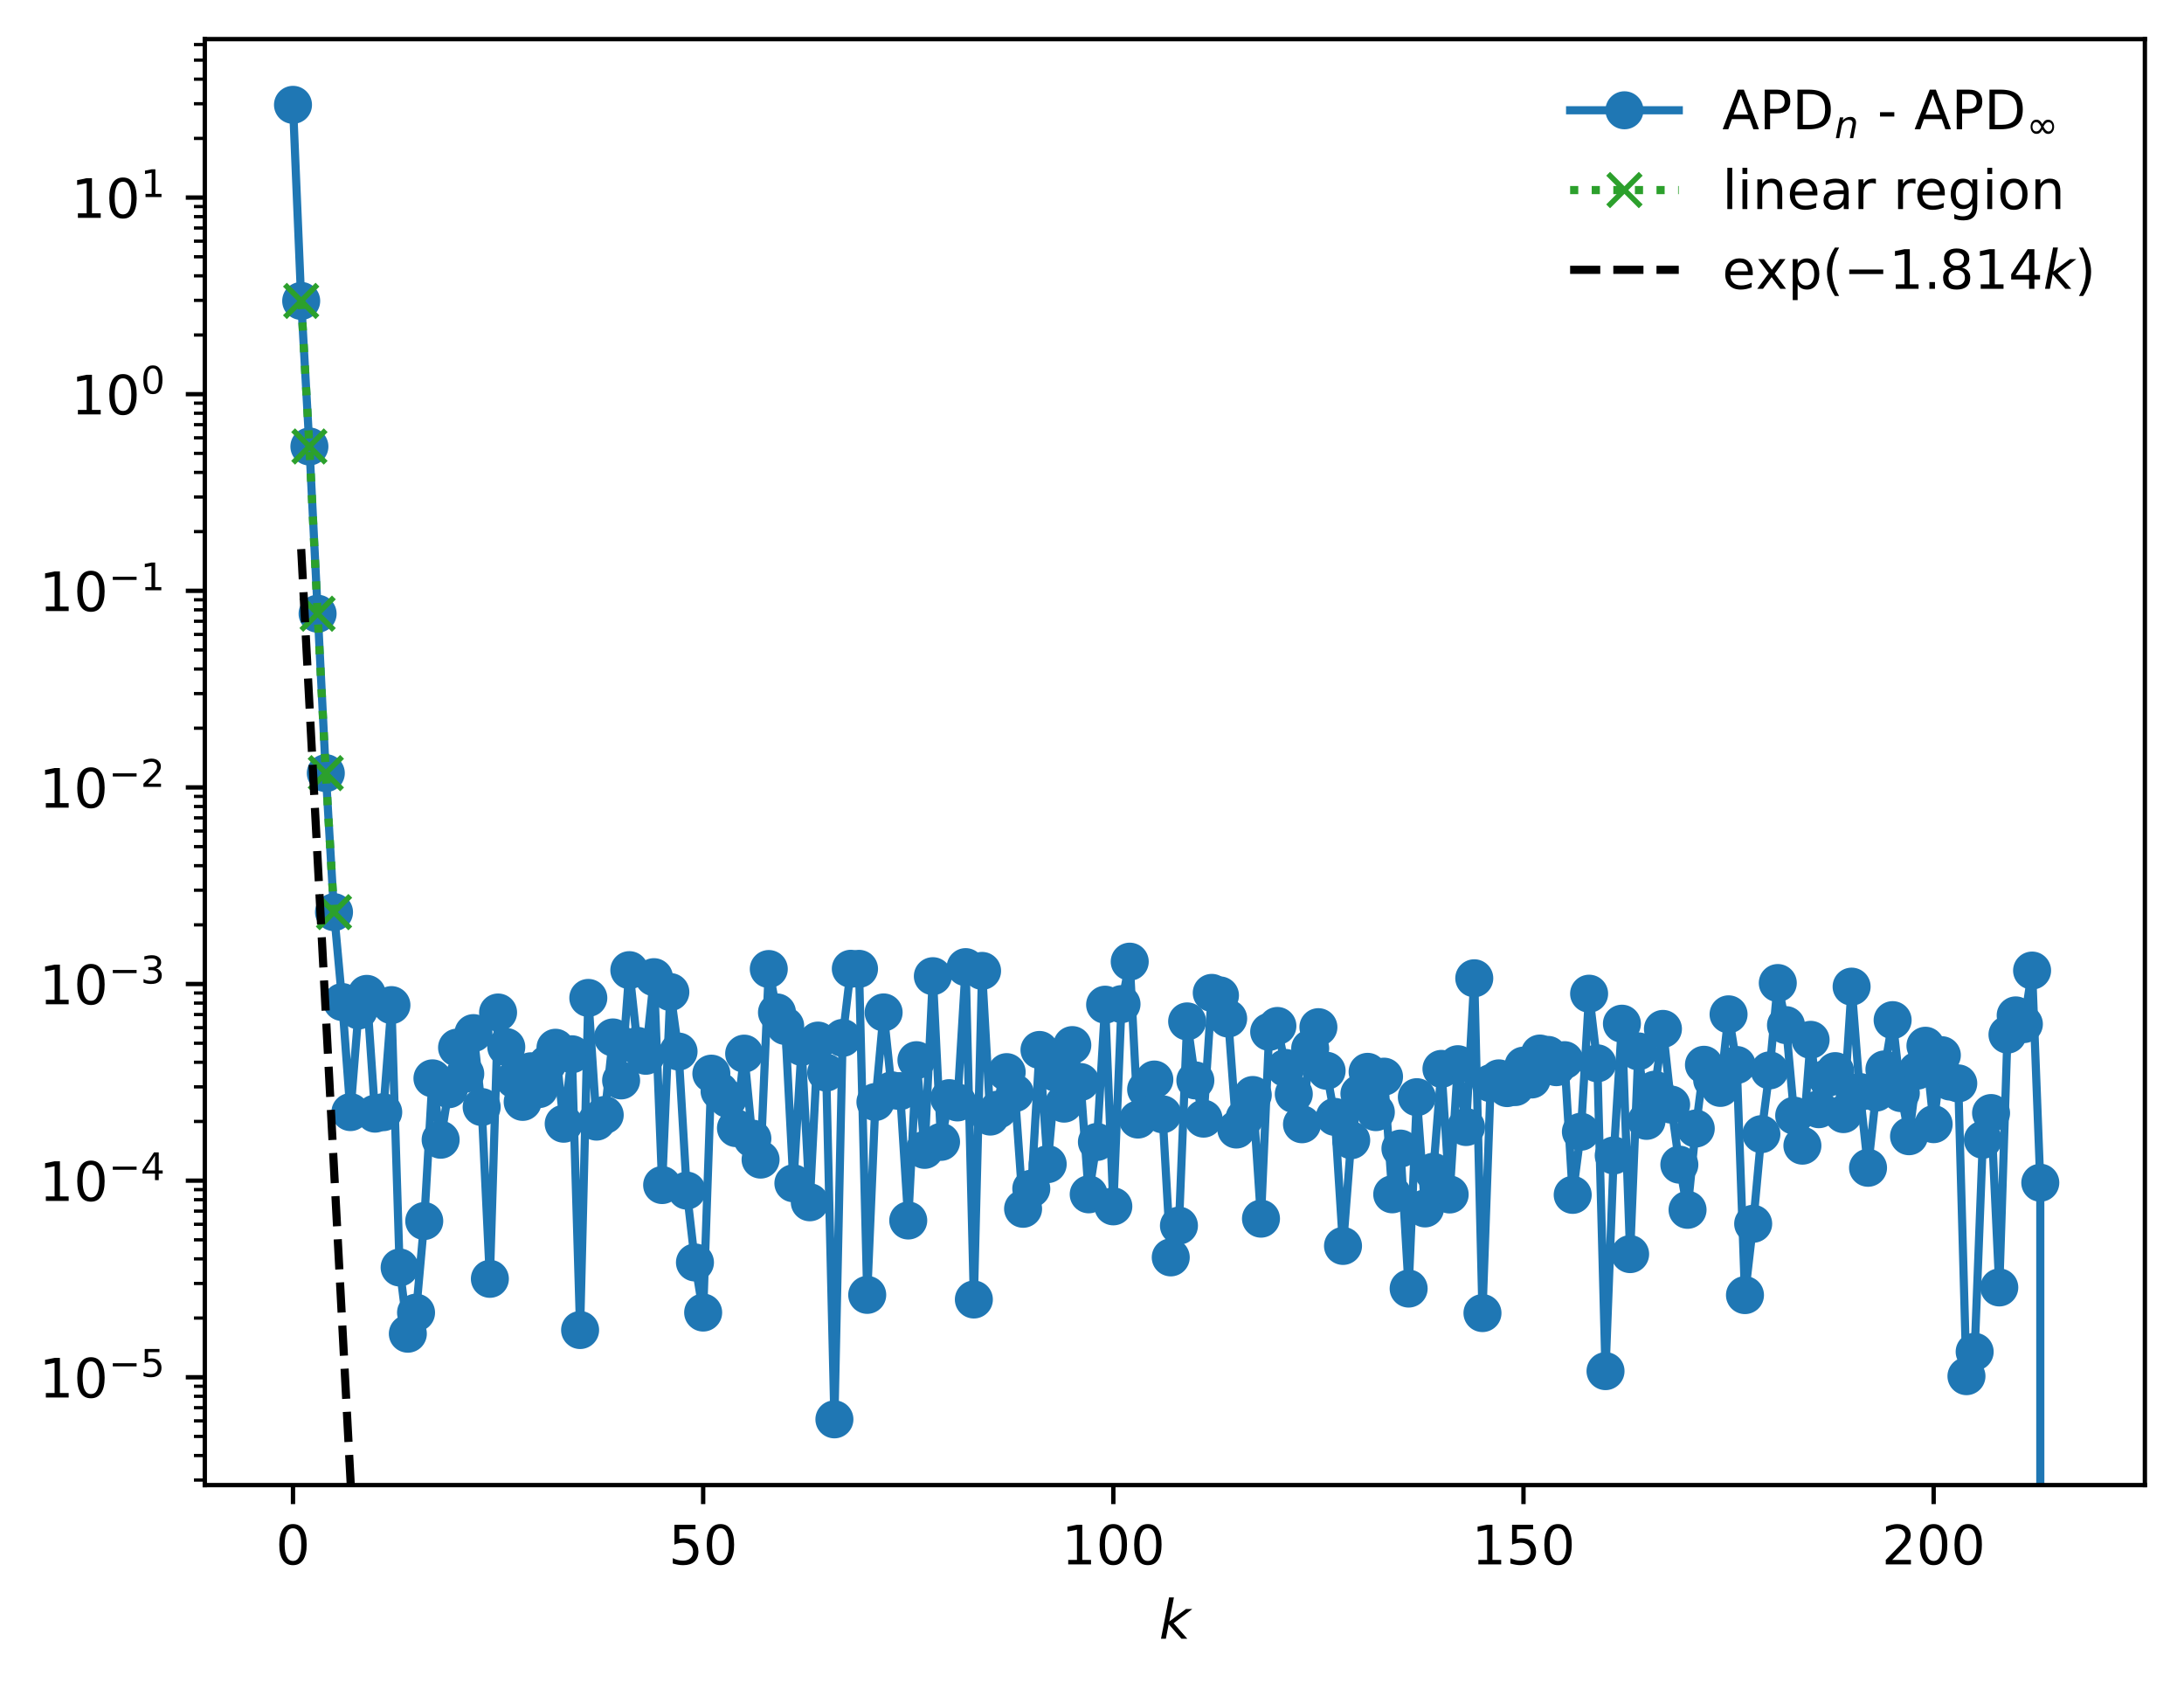 <?xml version="1.0" encoding="utf-8" standalone="no"?>
<!DOCTYPE svg PUBLIC "-//W3C//DTD SVG 1.1//EN"
  "http://www.w3.org/Graphics/SVG/1.1/DTD/svg11.dtd">
<!-- Created with matplotlib (https://matplotlib.org/) -->
<svg height="310.868pt" version="1.1" viewBox="0 0 402.02 310.868" width="402.02pt" xmlns="http://www.w3.org/2000/svg" xmlns:xlink="http://www.w3.org/1999/xlink">
 <defs>
  <style type="text/css">
*{stroke-linecap:butt;stroke-linejoin:round;}
  </style>
 </defs>
 <g id="figure_1">
  <g id="patch_1">
   <path d="M 0 310.868 
L 402.02 310.868 
L 402.02 0 
L 0 0 
z
" style="fill:#ffffff;"/>
  </g>
  <g id="axes_1">
   <g id="patch_2">
    <path d="M 37.7 273.312 
L 394.82 273.312 
L 394.82 7.2 
L 37.7 7.2 
z
" style="fill:#ffffff;"/>
   </g>
   <g id="matplotlib.axis_1">
    <g id="xtick_1">
     <g id="line2d_1">
      <defs>
       <path d="M 0 0 
L 0 3.5 
" id="m823afaec31" style="stroke:#000000;stroke-width:0.8;"/>
      </defs>
      <g>
       <use style="stroke:#000000;stroke-width:0.8;" x="53.933" xlink:href="#m823afaec31" y="273.312"/>
      </g>
     </g>
     <g id="text_1">
      <!-- 0 -->
      <defs>
       <path d="M 31.781 66.406 
Q 24.172 66.406 20.328 58.906 
Q 16.5 51.422 16.5 36.375 
Q 16.5 21.391 20.328 13.891 
Q 24.172 6.391 31.781 6.391 
Q 39.453 6.391 43.281 13.891 
Q 47.125 21.391 47.125 36.375 
Q 47.125 51.422 43.281 58.906 
Q 39.453 66.406 31.781 66.406 
z
M 31.781 74.219 
Q 44.047 74.219 50.516 64.516 
Q 56.984 54.828 56.984 36.375 
Q 56.984 17.969 50.516 8.266 
Q 44.047 -1.422 31.781 -1.422 
Q 19.531 -1.422 13.062 8.266 
Q 6.594 17.969 6.594 36.375 
Q 6.594 54.828 13.062 64.516 
Q 19.531 74.219 31.781 74.219 
z
" id="DejaVuSans-48"/>
      </defs>
      <g transform="translate(50.751 287.91)scale(0.1 -0.1)">
       <use xlink:href="#DejaVuSans-48"/>
      </g>
     </g>
    </g>
    <g id="xtick_2">
     <g id="line2d_2">
      <g>
       <use style="stroke:#000000;stroke-width:0.8;" x="129.434" xlink:href="#m823afaec31" y="273.312"/>
      </g>
     </g>
     <g id="text_2">
      <!-- 50 -->
      <defs>
       <path d="M 10.797 72.906 
L 49.516 72.906 
L 49.516 64.594 
L 19.828 64.594 
L 19.828 46.734 
Q 21.969 47.469 24.109 47.828 
Q 26.266 48.188 28.422 48.188 
Q 40.625 48.188 47.75 41.5 
Q 54.891 34.812 54.891 23.391 
Q 54.891 11.625 47.562 5.094 
Q 40.234 -1.422 26.906 -1.422 
Q 22.312 -1.422 17.547 -0.641 
Q 12.797 0.141 7.719 1.703 
L 7.719 11.625 
Q 12.109 9.234 16.797 8.062 
Q 21.484 6.891 26.703 6.891 
Q 35.156 6.891 40.078 11.328 
Q 45.016 15.766 45.016 23.391 
Q 45.016 31 40.078 35.438 
Q 35.156 39.891 26.703 39.891 
Q 22.75 39.891 18.812 39.016 
Q 14.891 38.141 10.797 36.281 
z
" id="DejaVuSans-53"/>
      </defs>
      <g transform="translate(123.071 287.91)scale(0.1 -0.1)">
       <use xlink:href="#DejaVuSans-53"/>
       <use x="63.623" xlink:href="#DejaVuSans-48"/>
      </g>
     </g>
    </g>
    <g id="xtick_3">
     <g id="line2d_3">
      <g>
       <use style="stroke:#000000;stroke-width:0.8;" x="204.935" xlink:href="#m823afaec31" y="273.312"/>
      </g>
     </g>
     <g id="text_3">
      <!-- 100 -->
      <defs>
       <path d="M 12.406 8.297 
L 28.516 8.297 
L 28.516 63.922 
L 10.984 60.406 
L 10.984 69.391 
L 28.422 72.906 
L 38.281 72.906 
L 38.281 8.297 
L 54.391 8.297 
L 54.391 0 
L 12.406 0 
z
" id="DejaVuSans-49"/>
      </defs>
      <g transform="translate(195.391 287.91)scale(0.1 -0.1)">
       <use xlink:href="#DejaVuSans-49"/>
       <use x="63.623" xlink:href="#DejaVuSans-48"/>
       <use x="127.246" xlink:href="#DejaVuSans-48"/>
      </g>
     </g>
    </g>
    <g id="xtick_4">
     <g id="line2d_4">
      <g>
       <use style="stroke:#000000;stroke-width:0.8;" x="280.436" xlink:href="#m823afaec31" y="273.312"/>
      </g>
     </g>
     <g id="text_4">
      <!-- 150 -->
      <g transform="translate(270.892 287.91)scale(0.1 -0.1)">
       <use xlink:href="#DejaVuSans-49"/>
       <use x="63.623" xlink:href="#DejaVuSans-53"/>
       <use x="127.246" xlink:href="#DejaVuSans-48"/>
      </g>
     </g>
    </g>
    <g id="xtick_5">
     <g id="line2d_5">
      <g>
       <use style="stroke:#000000;stroke-width:0.8;" x="355.937" xlink:href="#m823afaec31" y="273.312"/>
      </g>
     </g>
     <g id="text_5">
      <!-- 200 -->
      <defs>
       <path d="M 19.188 8.297 
L 53.609 8.297 
L 53.609 0 
L 7.328 0 
L 7.328 8.297 
Q 12.938 14.109 22.625 23.891 
Q 32.328 33.688 34.812 36.531 
Q 39.547 41.844 41.422 45.531 
Q 43.312 49.219 43.312 52.781 
Q 43.312 58.594 39.234 62.25 
Q 35.156 65.922 28.609 65.922 
Q 23.969 65.922 18.812 64.312 
Q 13.672 62.703 7.812 59.422 
L 7.812 69.391 
Q 13.766 71.781 18.938 73 
Q 24.125 74.219 28.422 74.219 
Q 39.75 74.219 46.484 68.547 
Q 53.219 62.891 53.219 53.422 
Q 53.219 48.922 51.531 44.891 
Q 49.859 40.875 45.406 35.406 
Q 44.188 33.984 37.641 27.219 
Q 31.109 20.453 19.188 8.297 
z
" id="DejaVuSans-50"/>
      </defs>
      <g transform="translate(346.393 287.91)scale(0.1 -0.1)">
       <use xlink:href="#DejaVuSans-50"/>
       <use x="63.623" xlink:href="#DejaVuSans-48"/>
       <use x="127.246" xlink:href="#DejaVuSans-48"/>
      </g>
     </g>
    </g>
    <g id="text_6">
     <!-- $ k $ -->
     <defs>
      <path d="M 18.312 75.984 
L 27.297 75.984 
L 18.703 31.688 
L 49.516 54.688 
L 61.188 54.688 
L 26.812 28.516 
L 51.906 0 
L 41.016 0 
L 17.672 26.703 
L 12.5 0 
L 3.516 0 
z
" id="DejaVuSans-Oblique-107"/>
     </defs>
     <g transform="translate(213.36 301.589)scale(0.1 -0.1)">
      <use transform="translate(0 0.016)" xlink:href="#DejaVuSans-Oblique-107"/>
     </g>
    </g>
   </g>
   <g id="matplotlib.axis_2">
    <g id="ytick_1">
     <g id="line2d_6">
      <defs>
       <path d="M 0 0 
L -3.5 0 
" id="m41c8e1ef63" style="stroke:#000000;stroke-width:0.8;"/>
      </defs>
      <g>
       <use style="stroke:#000000;stroke-width:0.8;" x="37.7" xlink:href="#m41c8e1ef63" y="253.469"/>
      </g>
     </g>
     <g id="text_7">
      <!-- $\mathdefault{10^{-5}}$ -->
      <defs>
       <path d="M 10.594 35.5 
L 73.188 35.5 
L 73.188 27.203 
L 10.594 27.203 
z
" id="DejaVuSans-8722"/>
      </defs>
      <g transform="translate(7.2 257.268)scale(0.1 -0.1)">
       <use transform="translate(0 0.684)" xlink:href="#DejaVuSans-49"/>
       <use transform="translate(63.623 0.684)" xlink:href="#DejaVuSans-48"/>
       <use transform="translate(128.203 38.966)scale(0.7)" xlink:href="#DejaVuSans-8722"/>
       <use transform="translate(186.855 38.966)scale(0.7)" xlink:href="#DejaVuSans-53"/>
      </g>
     </g>
    </g>
    <g id="ytick_2">
     <g id="line2d_7">
      <g>
       <use style="stroke:#000000;stroke-width:0.8;" x="37.7" xlink:href="#m41c8e1ef63" y="217.284"/>
      </g>
     </g>
     <g id="text_8">
      <!-- $\mathdefault{10^{-4}}$ -->
      <defs>
       <path d="M 37.797 64.312 
L 12.891 25.391 
L 37.797 25.391 
z
M 35.203 72.906 
L 47.609 72.906 
L 47.609 25.391 
L 58.016 25.391 
L 58.016 17.188 
L 47.609 17.188 
L 47.609 0 
L 37.797 0 
L 37.797 17.188 
L 4.891 17.188 
L 4.891 26.703 
z
" id="DejaVuSans-52"/>
      </defs>
      <g transform="translate(7.2 221.083)scale(0.1 -0.1)">
       <use transform="translate(0 0.684)" xlink:href="#DejaVuSans-49"/>
       <use transform="translate(63.623 0.684)" xlink:href="#DejaVuSans-48"/>
       <use transform="translate(128.203 38.966)scale(0.7)" xlink:href="#DejaVuSans-8722"/>
       <use transform="translate(186.855 38.966)scale(0.7)" xlink:href="#DejaVuSans-52"/>
      </g>
     </g>
    </g>
    <g id="ytick_3">
     <g id="line2d_8">
      <g>
       <use style="stroke:#000000;stroke-width:0.8;" x="37.7" xlink:href="#m41c8e1ef63" y="181.099"/>
      </g>
     </g>
     <g id="text_9">
      <!-- $\mathdefault{10^{-3}}$ -->
      <defs>
       <path d="M 40.578 39.312 
Q 47.656 37.797 51.625 33 
Q 55.609 28.219 55.609 21.188 
Q 55.609 10.406 48.188 4.484 
Q 40.766 -1.422 27.094 -1.422 
Q 22.516 -1.422 17.656 -0.516 
Q 12.797 0.391 7.625 2.203 
L 7.625 11.719 
Q 11.719 9.328 16.594 8.109 
Q 21.484 6.891 26.812 6.891 
Q 36.078 6.891 40.938 10.547 
Q 45.797 14.203 45.797 21.188 
Q 45.797 27.641 41.281 31.266 
Q 36.766 34.906 28.719 34.906 
L 20.219 34.906 
L 20.219 43.016 
L 29.109 43.016 
Q 36.375 43.016 40.234 45.922 
Q 44.094 48.828 44.094 54.297 
Q 44.094 59.906 40.109 62.906 
Q 36.141 65.922 28.719 65.922 
Q 24.656 65.922 20.016 65.031 
Q 15.375 64.156 9.812 62.312 
L 9.812 71.094 
Q 15.438 72.656 20.344 73.438 
Q 25.25 74.219 29.594 74.219 
Q 40.828 74.219 47.359 69.109 
Q 53.906 64.016 53.906 55.328 
Q 53.906 49.266 50.438 45.094 
Q 46.969 40.922 40.578 39.312 
z
" id="DejaVuSans-51"/>
      </defs>
      <g transform="translate(7.2 184.899)scale(0.1 -0.1)">
       <use transform="translate(0 0.766)" xlink:href="#DejaVuSans-49"/>
       <use transform="translate(63.623 0.766)" xlink:href="#DejaVuSans-48"/>
       <use transform="translate(128.203 39.047)scale(0.7)" xlink:href="#DejaVuSans-8722"/>
       <use transform="translate(186.855 39.047)scale(0.7)" xlink:href="#DejaVuSans-51"/>
      </g>
     </g>
    </g>
    <g id="ytick_4">
     <g id="line2d_9">
      <g>
       <use style="stroke:#000000;stroke-width:0.8;" x="37.7" xlink:href="#m41c8e1ef63" y="144.914"/>
      </g>
     </g>
     <g id="text_10">
      <!-- $\mathdefault{10^{-2}}$ -->
      <g transform="translate(7.2 148.714)scale(0.1 -0.1)">
       <use transform="translate(0 0.766)" xlink:href="#DejaVuSans-49"/>
       <use transform="translate(63.623 0.766)" xlink:href="#DejaVuSans-48"/>
       <use transform="translate(128.203 39.047)scale(0.7)" xlink:href="#DejaVuSans-8722"/>
       <use transform="translate(186.855 39.047)scale(0.7)" xlink:href="#DejaVuSans-50"/>
      </g>
     </g>
    </g>
    <g id="ytick_5">
     <g id="line2d_10">
      <g>
       <use style="stroke:#000000;stroke-width:0.8;" x="37.7" xlink:href="#m41c8e1ef63" y="108.73"/>
      </g>
     </g>
     <g id="text_11">
      <!-- $\mathdefault{10^{-1}}$ -->
      <g transform="translate(7.2 112.529)scale(0.1 -0.1)">
       <use transform="translate(0 0.684)" xlink:href="#DejaVuSans-49"/>
       <use transform="translate(63.623 0.684)" xlink:href="#DejaVuSans-48"/>
       <use transform="translate(128.203 38.966)scale(0.7)" xlink:href="#DejaVuSans-8722"/>
       <use transform="translate(186.855 38.966)scale(0.7)" xlink:href="#DejaVuSans-49"/>
      </g>
     </g>
    </g>
    <g id="ytick_6">
     <g id="line2d_11">
      <g>
       <use style="stroke:#000000;stroke-width:0.8;" x="37.7" xlink:href="#m41c8e1ef63" y="72.545"/>
      </g>
     </g>
     <g id="text_12">
      <!-- $\mathdefault{10^{0}}$ -->
      <g transform="translate(13.1 76.344)scale(0.1 -0.1)">
       <use transform="translate(0 0.766)" xlink:href="#DejaVuSans-49"/>
       <use transform="translate(63.623 0.766)" xlink:href="#DejaVuSans-48"/>
       <use transform="translate(128.203 39.047)scale(0.7)" xlink:href="#DejaVuSans-48"/>
      </g>
     </g>
    </g>
    <g id="ytick_7">
     <g id="line2d_12">
      <g>
       <use style="stroke:#000000;stroke-width:0.8;" x="37.7" xlink:href="#m41c8e1ef63" y="36.36"/>
      </g>
     </g>
     <g id="text_13">
      <!-- $\mathdefault{10^{1}}$ -->
      <g transform="translate(13.1 40.159)scale(0.1 -0.1)">
       <use transform="translate(0 0.684)" xlink:href="#DejaVuSans-49"/>
       <use transform="translate(63.623 0.684)" xlink:href="#DejaVuSans-48"/>
       <use transform="translate(128.203 38.966)scale(0.7)" xlink:href="#DejaVuSans-49"/>
      </g>
     </g>
    </g>
    <g id="ytick_8">
     <g id="line2d_13">
      <defs>
       <path d="M 0 0 
L -2 0 
" id="m3176d7f978" style="stroke:#000000;stroke-width:0.6;"/>
      </defs>
      <g>
       <use style="stroke:#000000;stroke-width:0.6;" x="37.7" xlink:href="#m3176d7f978" y="272.389"/>
      </g>
     </g>
    </g>
    <g id="ytick_9">
     <g id="line2d_14">
      <g>
       <use style="stroke:#000000;stroke-width:0.6;" x="37.7" xlink:href="#m3176d7f978" y="267.869"/>
      </g>
     </g>
    </g>
    <g id="ytick_10">
     <g id="line2d_15">
      <g>
       <use style="stroke:#000000;stroke-width:0.6;" x="37.7" xlink:href="#m3176d7f978" y="264.362"/>
      </g>
     </g>
    </g>
    <g id="ytick_11">
     <g id="line2d_16">
      <g>
       <use style="stroke:#000000;stroke-width:0.6;" x="37.7" xlink:href="#m3176d7f978" y="261.497"/>
      </g>
     </g>
    </g>
    <g id="ytick_12">
     <g id="line2d_17">
      <g>
       <use style="stroke:#000000;stroke-width:0.6;" x="37.7" xlink:href="#m3176d7f978" y="259.074"/>
      </g>
     </g>
    </g>
    <g id="ytick_13">
     <g id="line2d_18">
      <g>
       <use style="stroke:#000000;stroke-width:0.6;" x="37.7" xlink:href="#m3176d7f978" y="256.976"/>
      </g>
     </g>
    </g>
    <g id="ytick_14">
     <g id="line2d_19">
      <g>
       <use style="stroke:#000000;stroke-width:0.6;" x="37.7" xlink:href="#m3176d7f978" y="255.125"/>
      </g>
     </g>
    </g>
    <g id="ytick_15">
     <g id="line2d_20">
      <g>
       <use style="stroke:#000000;stroke-width:0.6;" x="37.7" xlink:href="#m3176d7f978" y="242.576"/>
      </g>
     </g>
    </g>
    <g id="ytick_16">
     <g id="line2d_21">
      <g>
       <use style="stroke:#000000;stroke-width:0.6;" x="37.7" xlink:href="#m3176d7f978" y="236.205"/>
      </g>
     </g>
    </g>
    <g id="ytick_17">
     <g id="line2d_22">
      <g>
       <use style="stroke:#000000;stroke-width:0.6;" x="37.7" xlink:href="#m3176d7f978" y="231.684"/>
      </g>
     </g>
    </g>
    <g id="ytick_18">
     <g id="line2d_23">
      <g>
       <use style="stroke:#000000;stroke-width:0.6;" x="37.7" xlink:href="#m3176d7f978" y="228.177"/>
      </g>
     </g>
    </g>
    <g id="ytick_19">
     <g id="line2d_24">
      <g>
       <use style="stroke:#000000;stroke-width:0.6;" x="37.7" xlink:href="#m3176d7f978" y="225.312"/>
      </g>
     </g>
    </g>
    <g id="ytick_20">
     <g id="line2d_25">
      <g>
       <use style="stroke:#000000;stroke-width:0.6;" x="37.7" xlink:href="#m3176d7f978" y="222.889"/>
      </g>
     </g>
    </g>
    <g id="ytick_21">
     <g id="line2d_26">
      <g>
       <use style="stroke:#000000;stroke-width:0.6;" x="37.7" xlink:href="#m3176d7f978" y="220.791"/>
      </g>
     </g>
    </g>
    <g id="ytick_22">
     <g id="line2d_27">
      <g>
       <use style="stroke:#000000;stroke-width:0.6;" x="37.7" xlink:href="#m3176d7f978" y="218.94"/>
      </g>
     </g>
    </g>
    <g id="ytick_23">
     <g id="line2d_28">
      <g>
       <use style="stroke:#000000;stroke-width:0.6;" x="37.7" xlink:href="#m3176d7f978" y="206.392"/>
      </g>
     </g>
    </g>
    <g id="ytick_24">
     <g id="line2d_29">
      <g>
       <use style="stroke:#000000;stroke-width:0.6;" x="37.7" xlink:href="#m3176d7f978" y="200.02"/>
      </g>
     </g>
    </g>
    <g id="ytick_25">
     <g id="line2d_30">
      <g>
       <use style="stroke:#000000;stroke-width:0.6;" x="37.7" xlink:href="#m3176d7f978" y="195.499"/>
      </g>
     </g>
    </g>
    <g id="ytick_26">
     <g id="line2d_31">
      <g>
       <use style="stroke:#000000;stroke-width:0.6;" x="37.7" xlink:href="#m3176d7f978" y="191.992"/>
      </g>
     </g>
    </g>
    <g id="ytick_27">
     <g id="line2d_32">
      <g>
       <use style="stroke:#000000;stroke-width:0.6;" x="37.7" xlink:href="#m3176d7f978" y="189.127"/>
      </g>
     </g>
    </g>
    <g id="ytick_28">
     <g id="line2d_33">
      <g>
       <use style="stroke:#000000;stroke-width:0.6;" x="37.7" xlink:href="#m3176d7f978" y="186.704"/>
      </g>
     </g>
    </g>
    <g id="ytick_29">
     <g id="line2d_34">
      <g>
       <use style="stroke:#000000;stroke-width:0.6;" x="37.7" xlink:href="#m3176d7f978" y="184.606"/>
      </g>
     </g>
    </g>
    <g id="ytick_30">
     <g id="line2d_35">
      <g>
       <use style="stroke:#000000;stroke-width:0.6;" x="37.7" xlink:href="#m3176d7f978" y="182.755"/>
      </g>
     </g>
    </g>
    <g id="ytick_31">
     <g id="line2d_36">
      <g>
       <use style="stroke:#000000;stroke-width:0.6;" x="37.7" xlink:href="#m3176d7f978" y="170.207"/>
      </g>
     </g>
    </g>
    <g id="ytick_32">
     <g id="line2d_37">
      <g>
       <use style="stroke:#000000;stroke-width:0.6;" x="37.7" xlink:href="#m3176d7f978" y="163.835"/>
      </g>
     </g>
    </g>
    <g id="ytick_33">
     <g id="line2d_38">
      <g>
       <use style="stroke:#000000;stroke-width:0.6;" x="37.7" xlink:href="#m3176d7f978" y="159.314"/>
      </g>
     </g>
    </g>
    <g id="ytick_34">
     <g id="line2d_39">
      <g>
       <use style="stroke:#000000;stroke-width:0.6;" x="37.7" xlink:href="#m3176d7f978" y="155.807"/>
      </g>
     </g>
    </g>
    <g id="ytick_35">
     <g id="line2d_40">
      <g>
       <use style="stroke:#000000;stroke-width:0.6;" x="37.7" xlink:href="#m3176d7f978" y="152.942"/>
      </g>
     </g>
    </g>
    <g id="ytick_36">
     <g id="line2d_41">
      <g>
       <use style="stroke:#000000;stroke-width:0.6;" x="37.7" xlink:href="#m3176d7f978" y="150.52"/>
      </g>
     </g>
    </g>
    <g id="ytick_37">
     <g id="line2d_42">
      <g>
       <use style="stroke:#000000;stroke-width:0.6;" x="37.7" xlink:href="#m3176d7f978" y="148.421"/>
      </g>
     </g>
    </g>
    <g id="ytick_38">
     <g id="line2d_43">
      <g>
       <use style="stroke:#000000;stroke-width:0.6;" x="37.7" xlink:href="#m3176d7f978" y="146.57"/>
      </g>
     </g>
    </g>
    <g id="ytick_39">
     <g id="line2d_44">
      <g>
       <use style="stroke:#000000;stroke-width:0.6;" x="37.7" xlink:href="#m3176d7f978" y="134.022"/>
      </g>
     </g>
    </g>
    <g id="ytick_40">
     <g id="line2d_45">
      <g>
       <use style="stroke:#000000;stroke-width:0.6;" x="37.7" xlink:href="#m3176d7f978" y="127.65"/>
      </g>
     </g>
    </g>
    <g id="ytick_41">
     <g id="line2d_46">
      <g>
       <use style="stroke:#000000;stroke-width:0.6;" x="37.7" xlink:href="#m3176d7f978" y="123.129"/>
      </g>
     </g>
    </g>
    <g id="ytick_42">
     <g id="line2d_47">
      <g>
       <use style="stroke:#000000;stroke-width:0.6;" x="37.7" xlink:href="#m3176d7f978" y="119.622"/>
      </g>
     </g>
    </g>
    <g id="ytick_43">
     <g id="line2d_48">
      <g>
       <use style="stroke:#000000;stroke-width:0.6;" x="37.7" xlink:href="#m3176d7f978" y="116.757"/>
      </g>
     </g>
    </g>
    <g id="ytick_44">
     <g id="line2d_49">
      <g>
       <use style="stroke:#000000;stroke-width:0.6;" x="37.7" xlink:href="#m3176d7f978" y="114.335"/>
      </g>
     </g>
    </g>
    <g id="ytick_45">
     <g id="line2d_50">
      <g>
       <use style="stroke:#000000;stroke-width:0.6;" x="37.7" xlink:href="#m3176d7f978" y="112.236"/>
      </g>
     </g>
    </g>
    <g id="ytick_46">
     <g id="line2d_51">
      <g>
       <use style="stroke:#000000;stroke-width:0.6;" x="37.7" xlink:href="#m3176d7f978" y="110.385"/>
      </g>
     </g>
    </g>
    <g id="ytick_47">
     <g id="line2d_52">
      <g>
       <use style="stroke:#000000;stroke-width:0.6;" x="37.7" xlink:href="#m3176d7f978" y="97.837"/>
      </g>
     </g>
    </g>
    <g id="ytick_48">
     <g id="line2d_53">
      <g>
       <use style="stroke:#000000;stroke-width:0.6;" x="37.7" xlink:href="#m3176d7f978" y="91.465"/>
      </g>
     </g>
    </g>
    <g id="ytick_49">
     <g id="line2d_54">
      <g>
       <use style="stroke:#000000;stroke-width:0.6;" x="37.7" xlink:href="#m3176d7f978" y="86.944"/>
      </g>
     </g>
    </g>
    <g id="ytick_50">
     <g id="line2d_55">
      <g>
       <use style="stroke:#000000;stroke-width:0.6;" x="37.7" xlink:href="#m3176d7f978" y="83.437"/>
      </g>
     </g>
    </g>
    <g id="ytick_51">
     <g id="line2d_56">
      <g>
       <use style="stroke:#000000;stroke-width:0.6;" x="37.7" xlink:href="#m3176d7f978" y="80.572"/>
      </g>
     </g>
    </g>
    <g id="ytick_52">
     <g id="line2d_57">
      <g>
       <use style="stroke:#000000;stroke-width:0.6;" x="37.7" xlink:href="#m3176d7f978" y="78.15"/>
      </g>
     </g>
    </g>
    <g id="ytick_53">
     <g id="line2d_58">
      <g>
       <use style="stroke:#000000;stroke-width:0.6;" x="37.7" xlink:href="#m3176d7f978" y="76.051"/>
      </g>
     </g>
    </g>
    <g id="ytick_54">
     <g id="line2d_59">
      <g>
       <use style="stroke:#000000;stroke-width:0.6;" x="37.7" xlink:href="#m3176d7f978" y="74.2"/>
      </g>
     </g>
    </g>
    <g id="ytick_55">
     <g id="line2d_60">
      <g>
       <use style="stroke:#000000;stroke-width:0.6;" x="37.7" xlink:href="#m3176d7f978" y="61.652"/>
      </g>
     </g>
    </g>
    <g id="ytick_56">
     <g id="line2d_61">
      <g>
       <use style="stroke:#000000;stroke-width:0.6;" x="37.7" xlink:href="#m3176d7f978" y="55.28"/>
      </g>
     </g>
    </g>
    <g id="ytick_57">
     <g id="line2d_62">
      <g>
       <use style="stroke:#000000;stroke-width:0.6;" x="37.7" xlink:href="#m3176d7f978" y="50.759"/>
      </g>
     </g>
    </g>
    <g id="ytick_58">
     <g id="line2d_63">
      <g>
       <use style="stroke:#000000;stroke-width:0.6;" x="37.7" xlink:href="#m3176d7f978" y="47.253"/>
      </g>
     </g>
    </g>
    <g id="ytick_59">
     <g id="line2d_64">
      <g>
       <use style="stroke:#000000;stroke-width:0.6;" x="37.7" xlink:href="#m3176d7f978" y="44.387"/>
      </g>
     </g>
    </g>
    <g id="ytick_60">
     <g id="line2d_65">
      <g>
       <use style="stroke:#000000;stroke-width:0.6;" x="37.7" xlink:href="#m3176d7f978" y="41.965"/>
      </g>
     </g>
    </g>
    <g id="ytick_61">
     <g id="line2d_66">
      <g>
       <use style="stroke:#000000;stroke-width:0.6;" x="37.7" xlink:href="#m3176d7f978" y="39.867"/>
      </g>
     </g>
    </g>
    <g id="ytick_62">
     <g id="line2d_67">
      <g>
       <use style="stroke:#000000;stroke-width:0.6;" x="37.7" xlink:href="#m3176d7f978" y="38.016"/>
      </g>
     </g>
    </g>
    <g id="ytick_63">
     <g id="line2d_68">
      <g>
       <use style="stroke:#000000;stroke-width:0.6;" x="37.7" xlink:href="#m3176d7f978" y="25.467"/>
      </g>
     </g>
    </g>
    <g id="ytick_64">
     <g id="line2d_69">
      <g>
       <use style="stroke:#000000;stroke-width:0.6;" x="37.7" xlink:href="#m3176d7f978" y="19.095"/>
      </g>
     </g>
    </g>
    <g id="ytick_65">
     <g id="line2d_70">
      <g>
       <use style="stroke:#000000;stroke-width:0.6;" x="37.7" xlink:href="#m3176d7f978" y="14.574"/>
      </g>
     </g>
    </g>
    <g id="ytick_66">
     <g id="line2d_71">
      <g>
       <use style="stroke:#000000;stroke-width:0.6;" x="37.7" xlink:href="#m3176d7f978" y="11.068"/>
      </g>
     </g>
    </g>
    <g id="ytick_67">
     <g id="line2d_72">
      <g>
       <use style="stroke:#000000;stroke-width:0.6;" x="37.7" xlink:href="#m3176d7f978" y="8.203"/>
      </g>
     </g>
    </g>
   </g>
   <g id="line2d_73">
    <path clip-path="url(#pa5582467ce)" d="M 53.933 19.296 
L 55.443 55.385 
L 56.953 82.172 
L 59.973 142.289 
L 61.483 167.871 
L 62.993 184.413 
L 64.503 204.669 
L 66.013 185.961 
L 67.523 182.912 
L 69.033 204.954 
L 70.543 204.685 
L 72.053 184.98 
L 73.563 233.269 
L 75.073 245.456 
L 76.583 241.579 
L 78.093 224.718 
L 79.603 198.458 
L 81.113 209.756 
L 82.623 200.461 
L 84.133 192.804 
L 85.643 197.621 
L 87.153 190.132 
L 88.663 203.736 
L 90.173 235.355 
L 91.683 186.339 
L 94.703 198.652 
L 96.213 202.792 
L 97.723 197.157 
L 99.233 200.436 
L 100.743 195.815 
L 102.253 192.829 
L 103.763 206.81 
L 105.273 194.026 
L 106.783 244.779 
L 108.293 183.656 
L 109.804 206.423 
L 111.314 205.194 
L 112.824 190.928 
L 114.334 198.839 
L 115.844 178.547 
L 117.354 192.483 
L 118.864 194.307 
L 120.374 179.837 
L 121.884 218.098 
L 123.394 182.576 
L 124.904 193.527 
L 126.414 219.118 
L 127.924 232.343 
L 129.434 241.56 
L 130.944 197.595 
L 132.454 200.815 
L 133.964 202.235 
L 135.474 207.618 
L 136.984 193.911 
L 138.494 209.549 
L 140.004 213.411 
L 141.514 178.339 
L 143.024 186.326 
L 144.534 188.817 
L 146.044 217.773 
L 147.554 192.666 
L 149.064 221.267 
L 150.574 191.51 
L 152.084 197.398 
L 153.594 261.216 
L 155.104 191.015 
L 156.614 178.293 
L 158.124 178.305 
L 159.634 238.307 
L 161.144 202.812 
L 162.654 186.326 
L 164.164 200.665 
L 165.674 200.812 
L 167.184 224.621 
L 168.694 195.116 
L 170.204 211.624 
L 171.714 179.657 
L 173.224 210.146 
L 174.734 202.105 
L 176.244 202.891 
L 177.754 177.989 
L 179.264 239.158 
L 180.775 178.686 
L 182.285 205.494 
L 183.795 204.195 
L 185.305 197.313 
L 186.815 201.177 
L 188.325 222.465 
L 189.835 218.766 
L 191.345 193.233 
L 192.855 214.245 
L 194.365 197.432 
L 195.875 203.112 
L 197.385 192.339 
L 198.895 199.132 
L 200.405 219.803 
L 201.915 210.164 
L 203.425 184.902 
L 204.935 222.017 
L 206.445 184.795 
L 207.955 176.984 
L 209.465 206.041 
L 210.975 200.493 
L 212.485 198.676 
L 213.995 205.079 
L 215.505 231.408 
L 217.015 225.567 
L 218.525 187.979 
L 220.035 198.838 
L 221.545 205.872 
L 223.055 182.73 
L 224.565 183.196 
L 226.075 187.453 
L 227.585 207.879 
L 229.095 205.734 
L 230.605 201.524 
L 232.115 224.281 
L 233.625 189.904 
L 235.135 188.817 
L 236.645 196.545 
L 238.155 201.338 
L 239.665 206.907 
L 241.175 192.956 
L 242.685 189.039 
L 245.705 205.553 
L 247.215 229.3 
L 248.725 209.846 
L 250.235 201.283 
L 251.745 197.26 
L 253.256 204.677 
L 254.766 198.147 
L 256.276 219.801 
L 257.786 211.383 
L 259.296 237.148 
L 260.806 201.923 
L 262.316 222.399 
L 263.826 215.653 
L 265.336 196.717 
L 266.846 219.83 
L 268.356 195.854 
L 269.866 207.42 
L 271.376 180.041 
L 272.886 241.659 
L 274.396 199.355 
L 275.906 198.463 
L 277.416 200.253 
L 278.926 200.064 
L 280.436 196.117 
L 281.946 198.665 
L 283.456 193.894 
L 284.966 194.147 
L 286.476 196.404 
L 287.986 195.112 
L 289.496 219.901 
L 291.006 208.284 
L 292.516 182.879 
L 294.026 195.693 
L 295.536 252.341 
L 297.046 212.651 
L 298.556 188.401 
L 300.066 230.806 
L 301.576 193.498 
L 303.086 206.285 
L 304.596 200.548 
L 306.106 189.359 
L 307.616 203.286 
L 309.126 214.341 
L 310.636 222.655 
L 312.146 207.692 
L 313.656 195.961 
L 315.166 198.753 
L 316.676 200.217 
L 318.186 186.678 
L 319.696 196.001 
L 321.206 238.35 
L 322.716 225.223 
L 324.227 208.728 
L 325.737 196.992 
L 327.247 180.917 
L 328.757 188.663 
L 330.267 205.328 
L 331.777 210.847 
L 333.287 191.371 
L 334.797 204.138 
L 336.307 198.422 
L 337.817 197.129 
L 339.327 205.04 
L 340.837 181.579 
L 342.347 200.973 
L 343.857 214.919 
L 345.367 201.079 
L 346.877 196.815 
L 348.387 187.746 
L 349.897 201.173 
L 351.407 209.109 
L 352.917 197.041 
L 354.427 192.459 
L 355.937 206.89 
L 357.447 194.201 
L 358.957 199.046 
L 360.467 199.39 
L 361.977 253.268 
L 363.487 248.779 
L 364.997 209.762 
L 366.507 204.844 
L 368.017 236.939 
L 369.527 190.411 
L 371.037 186.873 
L 372.547 188.471 
L 374.057 178.622 
L 375.567 217.669 
L 375.571 311.868 
L 375.571 311.868 
" style="fill:none;stroke:#1f77b4;stroke-linecap:square;stroke-width:1.5;"/>
    <defs>
     <path d="M 0 3 
C 0.796 3 1.559 2.684 2.121 2.121 
C 2.684 1.559 3 0.796 3 0 
C 3 -0.796 2.684 -1.559 2.121 -2.121 
C 1.559 -2.684 0.796 -3 0 -3 
C -0.796 -3 -1.559 -2.684 -2.121 -2.121 
C -2.684 -1.559 -3 -0.796 -3 0 
C -3 0.796 -2.684 1.559 -2.121 2.121 
C -1.559 2.684 -0.796 3 0 3 
z
" id="mb35506f233" style="stroke:#1f77b4;"/>
    </defs>
    <g clip-path="url(#pa5582467ce)">
     <use style="fill:#1f77b4;stroke:#1f77b4;" x="53.933" xlink:href="#mb35506f233" y="19.296"/>
     <use style="fill:#1f77b4;stroke:#1f77b4;" x="55.443" xlink:href="#mb35506f233" y="55.385"/>
     <use style="fill:#1f77b4;stroke:#1f77b4;" x="56.953" xlink:href="#mb35506f233" y="82.172"/>
     <use style="fill:#1f77b4;stroke:#1f77b4;" x="58.463" xlink:href="#mb35506f233" y="112.946"/>
     <use style="fill:#1f77b4;stroke:#1f77b4;" x="59.973" xlink:href="#mb35506f233" y="142.289"/>
     <use style="fill:#1f77b4;stroke:#1f77b4;" x="61.483" xlink:href="#mb35506f233" y="167.871"/>
     <use style="fill:#1f77b4;stroke:#1f77b4;" x="62.993" xlink:href="#mb35506f233" y="184.413"/>
     <use style="fill:#1f77b4;stroke:#1f77b4;" x="64.503" xlink:href="#mb35506f233" y="204.669"/>
     <use style="fill:#1f77b4;stroke:#1f77b4;" x="66.013" xlink:href="#mb35506f233" y="185.961"/>
     <use style="fill:#1f77b4;stroke:#1f77b4;" x="67.523" xlink:href="#mb35506f233" y="182.912"/>
     <use style="fill:#1f77b4;stroke:#1f77b4;" x="69.033" xlink:href="#mb35506f233" y="204.954"/>
     <use style="fill:#1f77b4;stroke:#1f77b4;" x="70.543" xlink:href="#mb35506f233" y="204.685"/>
     <use style="fill:#1f77b4;stroke:#1f77b4;" x="72.053" xlink:href="#mb35506f233" y="184.98"/>
     <use style="fill:#1f77b4;stroke:#1f77b4;" x="73.563" xlink:href="#mb35506f233" y="233.269"/>
     <use style="fill:#1f77b4;stroke:#1f77b4;" x="75.073" xlink:href="#mb35506f233" y="245.456"/>
     <use style="fill:#1f77b4;stroke:#1f77b4;" x="76.583" xlink:href="#mb35506f233" y="241.579"/>
     <use style="fill:#1f77b4;stroke:#1f77b4;" x="78.093" xlink:href="#mb35506f233" y="224.718"/>
     <use style="fill:#1f77b4;stroke:#1f77b4;" x="79.603" xlink:href="#mb35506f233" y="198.458"/>
     <use style="fill:#1f77b4;stroke:#1f77b4;" x="81.113" xlink:href="#mb35506f233" y="209.756"/>
     <use style="fill:#1f77b4;stroke:#1f77b4;" x="82.623" xlink:href="#mb35506f233" y="200.461"/>
     <use style="fill:#1f77b4;stroke:#1f77b4;" x="84.133" xlink:href="#mb35506f233" y="192.804"/>
     <use style="fill:#1f77b4;stroke:#1f77b4;" x="85.643" xlink:href="#mb35506f233" y="197.621"/>
     <use style="fill:#1f77b4;stroke:#1f77b4;" x="87.153" xlink:href="#mb35506f233" y="190.132"/>
     <use style="fill:#1f77b4;stroke:#1f77b4;" x="88.663" xlink:href="#mb35506f233" y="203.736"/>
     <use style="fill:#1f77b4;stroke:#1f77b4;" x="90.173" xlink:href="#mb35506f233" y="235.355"/>
     <use style="fill:#1f77b4;stroke:#1f77b4;" x="91.683" xlink:href="#mb35506f233" y="186.339"/>
     <use style="fill:#1f77b4;stroke:#1f77b4;" x="93.193" xlink:href="#mb35506f233" y="192.691"/>
     <use style="fill:#1f77b4;stroke:#1f77b4;" x="94.703" xlink:href="#mb35506f233" y="198.652"/>
     <use style="fill:#1f77b4;stroke:#1f77b4;" x="96.213" xlink:href="#mb35506f233" y="202.792"/>
     <use style="fill:#1f77b4;stroke:#1f77b4;" x="97.723" xlink:href="#mb35506f233" y="197.157"/>
     <use style="fill:#1f77b4;stroke:#1f77b4;" x="99.233" xlink:href="#mb35506f233" y="200.436"/>
     <use style="fill:#1f77b4;stroke:#1f77b4;" x="100.743" xlink:href="#mb35506f233" y="195.815"/>
     <use style="fill:#1f77b4;stroke:#1f77b4;" x="102.253" xlink:href="#mb35506f233" y="192.829"/>
     <use style="fill:#1f77b4;stroke:#1f77b4;" x="103.763" xlink:href="#mb35506f233" y="206.81"/>
     <use style="fill:#1f77b4;stroke:#1f77b4;" x="105.273" xlink:href="#mb35506f233" y="194.026"/>
     <use style="fill:#1f77b4;stroke:#1f77b4;" x="106.783" xlink:href="#mb35506f233" y="244.779"/>
     <use style="fill:#1f77b4;stroke:#1f77b4;" x="108.293" xlink:href="#mb35506f233" y="183.656"/>
     <use style="fill:#1f77b4;stroke:#1f77b4;" x="109.804" xlink:href="#mb35506f233" y="206.423"/>
     <use style="fill:#1f77b4;stroke:#1f77b4;" x="111.314" xlink:href="#mb35506f233" y="205.194"/>
     <use style="fill:#1f77b4;stroke:#1f77b4;" x="112.824" xlink:href="#mb35506f233" y="190.928"/>
     <use style="fill:#1f77b4;stroke:#1f77b4;" x="114.334" xlink:href="#mb35506f233" y="198.839"/>
     <use style="fill:#1f77b4;stroke:#1f77b4;" x="115.844" xlink:href="#mb35506f233" y="178.547"/>
     <use style="fill:#1f77b4;stroke:#1f77b4;" x="117.354" xlink:href="#mb35506f233" y="192.483"/>
     <use style="fill:#1f77b4;stroke:#1f77b4;" x="118.864" xlink:href="#mb35506f233" y="194.307"/>
     <use style="fill:#1f77b4;stroke:#1f77b4;" x="120.374" xlink:href="#mb35506f233" y="179.837"/>
     <use style="fill:#1f77b4;stroke:#1f77b4;" x="121.884" xlink:href="#mb35506f233" y="218.098"/>
     <use style="fill:#1f77b4;stroke:#1f77b4;" x="123.394" xlink:href="#mb35506f233" y="182.576"/>
     <use style="fill:#1f77b4;stroke:#1f77b4;" x="124.904" xlink:href="#mb35506f233" y="193.527"/>
     <use style="fill:#1f77b4;stroke:#1f77b4;" x="126.414" xlink:href="#mb35506f233" y="219.118"/>
     <use style="fill:#1f77b4;stroke:#1f77b4;" x="127.924" xlink:href="#mb35506f233" y="232.343"/>
     <use style="fill:#1f77b4;stroke:#1f77b4;" x="129.434" xlink:href="#mb35506f233" y="241.56"/>
     <use style="fill:#1f77b4;stroke:#1f77b4;" x="130.944" xlink:href="#mb35506f233" y="197.595"/>
     <use style="fill:#1f77b4;stroke:#1f77b4;" x="132.454" xlink:href="#mb35506f233" y="200.815"/>
     <use style="fill:#1f77b4;stroke:#1f77b4;" x="133.964" xlink:href="#mb35506f233" y="202.235"/>
     <use style="fill:#1f77b4;stroke:#1f77b4;" x="135.474" xlink:href="#mb35506f233" y="207.618"/>
     <use style="fill:#1f77b4;stroke:#1f77b4;" x="136.984" xlink:href="#mb35506f233" y="193.911"/>
     <use style="fill:#1f77b4;stroke:#1f77b4;" x="138.494" xlink:href="#mb35506f233" y="209.549"/>
     <use style="fill:#1f77b4;stroke:#1f77b4;" x="140.004" xlink:href="#mb35506f233" y="213.411"/>
     <use style="fill:#1f77b4;stroke:#1f77b4;" x="141.514" xlink:href="#mb35506f233" y="178.339"/>
     <use style="fill:#1f77b4;stroke:#1f77b4;" x="143.024" xlink:href="#mb35506f233" y="186.326"/>
     <use style="fill:#1f77b4;stroke:#1f77b4;" x="144.534" xlink:href="#mb35506f233" y="188.817"/>
     <use style="fill:#1f77b4;stroke:#1f77b4;" x="146.044" xlink:href="#mb35506f233" y="217.773"/>
     <use style="fill:#1f77b4;stroke:#1f77b4;" x="147.554" xlink:href="#mb35506f233" y="192.666"/>
     <use style="fill:#1f77b4;stroke:#1f77b4;" x="149.064" xlink:href="#mb35506f233" y="221.267"/>
     <use style="fill:#1f77b4;stroke:#1f77b4;" x="150.574" xlink:href="#mb35506f233" y="191.51"/>
     <use style="fill:#1f77b4;stroke:#1f77b4;" x="152.084" xlink:href="#mb35506f233" y="197.398"/>
     <use style="fill:#1f77b4;stroke:#1f77b4;" x="153.594" xlink:href="#mb35506f233" y="261.216"/>
     <use style="fill:#1f77b4;stroke:#1f77b4;" x="155.104" xlink:href="#mb35506f233" y="191.015"/>
     <use style="fill:#1f77b4;stroke:#1f77b4;" x="156.614" xlink:href="#mb35506f233" y="178.293"/>
     <use style="fill:#1f77b4;stroke:#1f77b4;" x="158.124" xlink:href="#mb35506f233" y="178.305"/>
     <use style="fill:#1f77b4;stroke:#1f77b4;" x="159.634" xlink:href="#mb35506f233" y="238.307"/>
     <use style="fill:#1f77b4;stroke:#1f77b4;" x="161.144" xlink:href="#mb35506f233" y="202.812"/>
     <use style="fill:#1f77b4;stroke:#1f77b4;" x="162.654" xlink:href="#mb35506f233" y="186.326"/>
     <use style="fill:#1f77b4;stroke:#1f77b4;" x="164.164" xlink:href="#mb35506f233" y="200.665"/>
     <use style="fill:#1f77b4;stroke:#1f77b4;" x="165.674" xlink:href="#mb35506f233" y="200.812"/>
     <use style="fill:#1f77b4;stroke:#1f77b4;" x="167.184" xlink:href="#mb35506f233" y="224.621"/>
     <use style="fill:#1f77b4;stroke:#1f77b4;" x="168.694" xlink:href="#mb35506f233" y="195.116"/>
     <use style="fill:#1f77b4;stroke:#1f77b4;" x="170.204" xlink:href="#mb35506f233" y="211.624"/>
     <use style="fill:#1f77b4;stroke:#1f77b4;" x="171.714" xlink:href="#mb35506f233" y="179.657"/>
     <use style="fill:#1f77b4;stroke:#1f77b4;" x="173.224" xlink:href="#mb35506f233" y="210.146"/>
     <use style="fill:#1f77b4;stroke:#1f77b4;" x="174.734" xlink:href="#mb35506f233" y="202.105"/>
     <use style="fill:#1f77b4;stroke:#1f77b4;" x="176.244" xlink:href="#mb35506f233" y="202.891"/>
     <use style="fill:#1f77b4;stroke:#1f77b4;" x="177.754" xlink:href="#mb35506f233" y="177.989"/>
     <use style="fill:#1f77b4;stroke:#1f77b4;" x="179.264" xlink:href="#mb35506f233" y="239.158"/>
     <use style="fill:#1f77b4;stroke:#1f77b4;" x="180.775" xlink:href="#mb35506f233" y="178.686"/>
     <use style="fill:#1f77b4;stroke:#1f77b4;" x="182.285" xlink:href="#mb35506f233" y="205.494"/>
     <use style="fill:#1f77b4;stroke:#1f77b4;" x="183.795" xlink:href="#mb35506f233" y="204.195"/>
     <use style="fill:#1f77b4;stroke:#1f77b4;" x="185.305" xlink:href="#mb35506f233" y="197.313"/>
     <use style="fill:#1f77b4;stroke:#1f77b4;" x="186.815" xlink:href="#mb35506f233" y="201.177"/>
     <use style="fill:#1f77b4;stroke:#1f77b4;" x="188.325" xlink:href="#mb35506f233" y="222.465"/>
     <use style="fill:#1f77b4;stroke:#1f77b4;" x="189.835" xlink:href="#mb35506f233" y="218.766"/>
     <use style="fill:#1f77b4;stroke:#1f77b4;" x="191.345" xlink:href="#mb35506f233" y="193.233"/>
     <use style="fill:#1f77b4;stroke:#1f77b4;" x="192.855" xlink:href="#mb35506f233" y="214.245"/>
     <use style="fill:#1f77b4;stroke:#1f77b4;" x="194.365" xlink:href="#mb35506f233" y="197.432"/>
     <use style="fill:#1f77b4;stroke:#1f77b4;" x="195.875" xlink:href="#mb35506f233" y="203.112"/>
     <use style="fill:#1f77b4;stroke:#1f77b4;" x="197.385" xlink:href="#mb35506f233" y="192.339"/>
     <use style="fill:#1f77b4;stroke:#1f77b4;" x="198.895" xlink:href="#mb35506f233" y="199.132"/>
     <use style="fill:#1f77b4;stroke:#1f77b4;" x="200.405" xlink:href="#mb35506f233" y="219.803"/>
     <use style="fill:#1f77b4;stroke:#1f77b4;" x="201.915" xlink:href="#mb35506f233" y="210.164"/>
     <use style="fill:#1f77b4;stroke:#1f77b4;" x="203.425" xlink:href="#mb35506f233" y="184.902"/>
     <use style="fill:#1f77b4;stroke:#1f77b4;" x="204.935" xlink:href="#mb35506f233" y="222.017"/>
     <use style="fill:#1f77b4;stroke:#1f77b4;" x="206.445" xlink:href="#mb35506f233" y="184.795"/>
     <use style="fill:#1f77b4;stroke:#1f77b4;" x="207.955" xlink:href="#mb35506f233" y="176.984"/>
     <use style="fill:#1f77b4;stroke:#1f77b4;" x="209.465" xlink:href="#mb35506f233" y="206.041"/>
     <use style="fill:#1f77b4;stroke:#1f77b4;" x="210.975" xlink:href="#mb35506f233" y="200.493"/>
     <use style="fill:#1f77b4;stroke:#1f77b4;" x="212.485" xlink:href="#mb35506f233" y="198.676"/>
     <use style="fill:#1f77b4;stroke:#1f77b4;" x="213.995" xlink:href="#mb35506f233" y="205.079"/>
     <use style="fill:#1f77b4;stroke:#1f77b4;" x="215.505" xlink:href="#mb35506f233" y="231.408"/>
     <use style="fill:#1f77b4;stroke:#1f77b4;" x="217.015" xlink:href="#mb35506f233" y="225.567"/>
     <use style="fill:#1f77b4;stroke:#1f77b4;" x="218.525" xlink:href="#mb35506f233" y="187.979"/>
     <use style="fill:#1f77b4;stroke:#1f77b4;" x="220.035" xlink:href="#mb35506f233" y="198.838"/>
     <use style="fill:#1f77b4;stroke:#1f77b4;" x="221.545" xlink:href="#mb35506f233" y="205.872"/>
     <use style="fill:#1f77b4;stroke:#1f77b4;" x="223.055" xlink:href="#mb35506f233" y="182.73"/>
     <use style="fill:#1f77b4;stroke:#1f77b4;" x="224.565" xlink:href="#mb35506f233" y="183.196"/>
     <use style="fill:#1f77b4;stroke:#1f77b4;" x="226.075" xlink:href="#mb35506f233" y="187.453"/>
     <use style="fill:#1f77b4;stroke:#1f77b4;" x="227.585" xlink:href="#mb35506f233" y="207.879"/>
     <use style="fill:#1f77b4;stroke:#1f77b4;" x="229.095" xlink:href="#mb35506f233" y="205.734"/>
     <use style="fill:#1f77b4;stroke:#1f77b4;" x="230.605" xlink:href="#mb35506f233" y="201.524"/>
     <use style="fill:#1f77b4;stroke:#1f77b4;" x="232.115" xlink:href="#mb35506f233" y="224.281"/>
     <use style="fill:#1f77b4;stroke:#1f77b4;" x="233.625" xlink:href="#mb35506f233" y="189.904"/>
     <use style="fill:#1f77b4;stroke:#1f77b4;" x="235.135" xlink:href="#mb35506f233" y="188.817"/>
     <use style="fill:#1f77b4;stroke:#1f77b4;" x="236.645" xlink:href="#mb35506f233" y="196.545"/>
     <use style="fill:#1f77b4;stroke:#1f77b4;" x="238.155" xlink:href="#mb35506f233" y="201.338"/>
     <use style="fill:#1f77b4;stroke:#1f77b4;" x="239.665" xlink:href="#mb35506f233" y="206.907"/>
     <use style="fill:#1f77b4;stroke:#1f77b4;" x="241.175" xlink:href="#mb35506f233" y="192.956"/>
     <use style="fill:#1f77b4;stroke:#1f77b4;" x="242.685" xlink:href="#mb35506f233" y="189.039"/>
     <use style="fill:#1f77b4;stroke:#1f77b4;" x="244.195" xlink:href="#mb35506f233" y="197.063"/>
     <use style="fill:#1f77b4;stroke:#1f77b4;" x="245.705" xlink:href="#mb35506f233" y="205.553"/>
     <use style="fill:#1f77b4;stroke:#1f77b4;" x="247.215" xlink:href="#mb35506f233" y="229.3"/>
     <use style="fill:#1f77b4;stroke:#1f77b4;" x="248.725" xlink:href="#mb35506f233" y="209.846"/>
     <use style="fill:#1f77b4;stroke:#1f77b4;" x="250.235" xlink:href="#mb35506f233" y="201.283"/>
     <use style="fill:#1f77b4;stroke:#1f77b4;" x="251.745" xlink:href="#mb35506f233" y="197.26"/>
     <use style="fill:#1f77b4;stroke:#1f77b4;" x="253.256" xlink:href="#mb35506f233" y="204.677"/>
     <use style="fill:#1f77b4;stroke:#1f77b4;" x="254.766" xlink:href="#mb35506f233" y="198.147"/>
     <use style="fill:#1f77b4;stroke:#1f77b4;" x="256.276" xlink:href="#mb35506f233" y="219.801"/>
     <use style="fill:#1f77b4;stroke:#1f77b4;" x="257.786" xlink:href="#mb35506f233" y="211.383"/>
     <use style="fill:#1f77b4;stroke:#1f77b4;" x="259.296" xlink:href="#mb35506f233" y="237.148"/>
     <use style="fill:#1f77b4;stroke:#1f77b4;" x="260.806" xlink:href="#mb35506f233" y="201.923"/>
     <use style="fill:#1f77b4;stroke:#1f77b4;" x="262.316" xlink:href="#mb35506f233" y="222.399"/>
     <use style="fill:#1f77b4;stroke:#1f77b4;" x="263.826" xlink:href="#mb35506f233" y="215.653"/>
     <use style="fill:#1f77b4;stroke:#1f77b4;" x="265.336" xlink:href="#mb35506f233" y="196.717"/>
     <use style="fill:#1f77b4;stroke:#1f77b4;" x="266.846" xlink:href="#mb35506f233" y="219.83"/>
     <use style="fill:#1f77b4;stroke:#1f77b4;" x="268.356" xlink:href="#mb35506f233" y="195.854"/>
     <use style="fill:#1f77b4;stroke:#1f77b4;" x="269.866" xlink:href="#mb35506f233" y="207.42"/>
     <use style="fill:#1f77b4;stroke:#1f77b4;" x="271.376" xlink:href="#mb35506f233" y="180.041"/>
     <use style="fill:#1f77b4;stroke:#1f77b4;" x="272.886" xlink:href="#mb35506f233" y="241.659"/>
     <use style="fill:#1f77b4;stroke:#1f77b4;" x="274.396" xlink:href="#mb35506f233" y="199.355"/>
     <use style="fill:#1f77b4;stroke:#1f77b4;" x="275.906" xlink:href="#mb35506f233" y="198.463"/>
     <use style="fill:#1f77b4;stroke:#1f77b4;" x="277.416" xlink:href="#mb35506f233" y="200.253"/>
     <use style="fill:#1f77b4;stroke:#1f77b4;" x="278.926" xlink:href="#mb35506f233" y="200.064"/>
     <use style="fill:#1f77b4;stroke:#1f77b4;" x="280.436" xlink:href="#mb35506f233" y="196.117"/>
     <use style="fill:#1f77b4;stroke:#1f77b4;" x="281.946" xlink:href="#mb35506f233" y="198.665"/>
     <use style="fill:#1f77b4;stroke:#1f77b4;" x="283.456" xlink:href="#mb35506f233" y="193.894"/>
     <use style="fill:#1f77b4;stroke:#1f77b4;" x="284.966" xlink:href="#mb35506f233" y="194.147"/>
     <use style="fill:#1f77b4;stroke:#1f77b4;" x="286.476" xlink:href="#mb35506f233" y="196.404"/>
     <use style="fill:#1f77b4;stroke:#1f77b4;" x="287.986" xlink:href="#mb35506f233" y="195.112"/>
     <use style="fill:#1f77b4;stroke:#1f77b4;" x="289.496" xlink:href="#mb35506f233" y="219.901"/>
     <use style="fill:#1f77b4;stroke:#1f77b4;" x="291.006" xlink:href="#mb35506f233" y="208.284"/>
     <use style="fill:#1f77b4;stroke:#1f77b4;" x="292.516" xlink:href="#mb35506f233" y="182.879"/>
     <use style="fill:#1f77b4;stroke:#1f77b4;" x="294.026" xlink:href="#mb35506f233" y="195.693"/>
     <use style="fill:#1f77b4;stroke:#1f77b4;" x="295.536" xlink:href="#mb35506f233" y="252.341"/>
     <use style="fill:#1f77b4;stroke:#1f77b4;" x="297.046" xlink:href="#mb35506f233" y="212.651"/>
     <use style="fill:#1f77b4;stroke:#1f77b4;" x="298.556" xlink:href="#mb35506f233" y="188.401"/>
     <use style="fill:#1f77b4;stroke:#1f77b4;" x="300.066" xlink:href="#mb35506f233" y="230.806"/>
     <use style="fill:#1f77b4;stroke:#1f77b4;" x="301.576" xlink:href="#mb35506f233" y="193.498"/>
     <use style="fill:#1f77b4;stroke:#1f77b4;" x="303.086" xlink:href="#mb35506f233" y="206.285"/>
     <use style="fill:#1f77b4;stroke:#1f77b4;" x="304.596" xlink:href="#mb35506f233" y="200.548"/>
     <use style="fill:#1f77b4;stroke:#1f77b4;" x="306.106" xlink:href="#mb35506f233" y="189.359"/>
     <use style="fill:#1f77b4;stroke:#1f77b4;" x="307.616" xlink:href="#mb35506f233" y="203.286"/>
     <use style="fill:#1f77b4;stroke:#1f77b4;" x="309.126" xlink:href="#mb35506f233" y="214.341"/>
     <use style="fill:#1f77b4;stroke:#1f77b4;" x="310.636" xlink:href="#mb35506f233" y="222.655"/>
     <use style="fill:#1f77b4;stroke:#1f77b4;" x="312.146" xlink:href="#mb35506f233" y="207.692"/>
     <use style="fill:#1f77b4;stroke:#1f77b4;" x="313.656" xlink:href="#mb35506f233" y="195.961"/>
     <use style="fill:#1f77b4;stroke:#1f77b4;" x="315.166" xlink:href="#mb35506f233" y="198.753"/>
     <use style="fill:#1f77b4;stroke:#1f77b4;" x="316.676" xlink:href="#mb35506f233" y="200.217"/>
     <use style="fill:#1f77b4;stroke:#1f77b4;" x="318.186" xlink:href="#mb35506f233" y="186.678"/>
     <use style="fill:#1f77b4;stroke:#1f77b4;" x="319.696" xlink:href="#mb35506f233" y="196.001"/>
     <use style="fill:#1f77b4;stroke:#1f77b4;" x="321.206" xlink:href="#mb35506f233" y="238.35"/>
     <use style="fill:#1f77b4;stroke:#1f77b4;" x="322.716" xlink:href="#mb35506f233" y="225.223"/>
     <use style="fill:#1f77b4;stroke:#1f77b4;" x="324.227" xlink:href="#mb35506f233" y="208.728"/>
     <use style="fill:#1f77b4;stroke:#1f77b4;" x="325.737" xlink:href="#mb35506f233" y="196.992"/>
     <use style="fill:#1f77b4;stroke:#1f77b4;" x="327.247" xlink:href="#mb35506f233" y="180.917"/>
     <use style="fill:#1f77b4;stroke:#1f77b4;" x="328.757" xlink:href="#mb35506f233" y="188.663"/>
     <use style="fill:#1f77b4;stroke:#1f77b4;" x="330.267" xlink:href="#mb35506f233" y="205.328"/>
     <use style="fill:#1f77b4;stroke:#1f77b4;" x="331.777" xlink:href="#mb35506f233" y="210.847"/>
     <use style="fill:#1f77b4;stroke:#1f77b4;" x="333.287" xlink:href="#mb35506f233" y="191.371"/>
     <use style="fill:#1f77b4;stroke:#1f77b4;" x="334.797" xlink:href="#mb35506f233" y="204.138"/>
     <use style="fill:#1f77b4;stroke:#1f77b4;" x="336.307" xlink:href="#mb35506f233" y="198.422"/>
     <use style="fill:#1f77b4;stroke:#1f77b4;" x="337.817" xlink:href="#mb35506f233" y="197.129"/>
     <use style="fill:#1f77b4;stroke:#1f77b4;" x="339.327" xlink:href="#mb35506f233" y="205.04"/>
     <use style="fill:#1f77b4;stroke:#1f77b4;" x="340.837" xlink:href="#mb35506f233" y="181.579"/>
     <use style="fill:#1f77b4;stroke:#1f77b4;" x="342.347" xlink:href="#mb35506f233" y="200.973"/>
     <use style="fill:#1f77b4;stroke:#1f77b4;" x="343.857" xlink:href="#mb35506f233" y="214.919"/>
     <use style="fill:#1f77b4;stroke:#1f77b4;" x="345.367" xlink:href="#mb35506f233" y="201.079"/>
     <use style="fill:#1f77b4;stroke:#1f77b4;" x="346.877" xlink:href="#mb35506f233" y="196.815"/>
     <use style="fill:#1f77b4;stroke:#1f77b4;" x="348.387" xlink:href="#mb35506f233" y="187.746"/>
     <use style="fill:#1f77b4;stroke:#1f77b4;" x="349.897" xlink:href="#mb35506f233" y="201.173"/>
     <use style="fill:#1f77b4;stroke:#1f77b4;" x="351.407" xlink:href="#mb35506f233" y="209.109"/>
     <use style="fill:#1f77b4;stroke:#1f77b4;" x="352.917" xlink:href="#mb35506f233" y="197.041"/>
     <use style="fill:#1f77b4;stroke:#1f77b4;" x="354.427" xlink:href="#mb35506f233" y="192.459"/>
     <use style="fill:#1f77b4;stroke:#1f77b4;" x="355.937" xlink:href="#mb35506f233" y="206.89"/>
     <use style="fill:#1f77b4;stroke:#1f77b4;" x="357.447" xlink:href="#mb35506f233" y="194.201"/>
     <use style="fill:#1f77b4;stroke:#1f77b4;" x="358.957" xlink:href="#mb35506f233" y="199.046"/>
     <use style="fill:#1f77b4;stroke:#1f77b4;" x="360.467" xlink:href="#mb35506f233" y="199.39"/>
     <use style="fill:#1f77b4;stroke:#1f77b4;" x="361.977" xlink:href="#mb35506f233" y="253.268"/>
     <use style="fill:#1f77b4;stroke:#1f77b4;" x="363.487" xlink:href="#mb35506f233" y="248.779"/>
     <use style="fill:#1f77b4;stroke:#1f77b4;" x="364.997" xlink:href="#mb35506f233" y="209.762"/>
     <use style="fill:#1f77b4;stroke:#1f77b4;" x="366.507" xlink:href="#mb35506f233" y="204.844"/>
     <use style="fill:#1f77b4;stroke:#1f77b4;" x="368.017" xlink:href="#mb35506f233" y="236.939"/>
     <use style="fill:#1f77b4;stroke:#1f77b4;" x="369.527" xlink:href="#mb35506f233" y="190.411"/>
     <use style="fill:#1f77b4;stroke:#1f77b4;" x="371.037" xlink:href="#mb35506f233" y="186.873"/>
     <use style="fill:#1f77b4;stroke:#1f77b4;" x="372.547" xlink:href="#mb35506f233" y="188.471"/>
     <use style="fill:#1f77b4;stroke:#1f77b4;" x="374.057" xlink:href="#mb35506f233" y="178.622"/>
     <use style="fill:#1f77b4;stroke:#1f77b4;" x="375.567" xlink:href="#mb35506f233" y="217.669"/>
     <use style="fill:#1f77b4;stroke:#1f77b4;" x="376.496" xlink:href="#mb35506f233" y="22383.514"/>
    </g>
   </g>
   <g id="line2d_74">
    <path clip-path="url(#pa5582467ce)" d="M 55.443 55.385 
L 56.953 82.172 
L 58.463 112.946 
L 59.973 142.289 
L 61.483 167.871 
" style="fill:none;stroke:#2ca02c;stroke-dasharray:1.5,2.475;stroke-dashoffset:0;stroke-width:1.5;"/>
    <defs>
     <path d="M -3 3 
L 3 -3 
M -3 -3 
L 3 3 
" id="mf50a5bb011" style="stroke:#2ca02c;"/>
    </defs>
    <g clip-path="url(#pa5582467ce)">
     <use style="fill:#2ca02c;stroke:#2ca02c;" x="55.443" xlink:href="#mf50a5bb011" y="55.385"/>
     <use style="fill:#2ca02c;stroke:#2ca02c;" x="56.953" xlink:href="#mf50a5bb011" y="82.172"/>
     <use style="fill:#2ca02c;stroke:#2ca02c;" x="58.463" xlink:href="#mf50a5bb011" y="112.946"/>
     <use style="fill:#2ca02c;stroke:#2ca02c;" x="59.973" xlink:href="#mf50a5bb011" y="142.289"/>
     <use style="fill:#2ca02c;stroke:#2ca02c;" x="61.483" xlink:href="#mf50a5bb011" y="167.871"/>
    </g>
   </g>
   <g id="line2d_75">
    <path clip-path="url(#pa5582467ce)" d="M 55.443 101.054 
L 66.609 311.868 
L 66.609 311.868 
" style="fill:none;stroke:#000000;stroke-dasharray:5.55,2.4;stroke-dashoffset:0;stroke-width:1.5;"/>
   </g>
   <g id="patch_3">
    <path d="M 37.7 273.312 
L 37.7 7.2 
" style="fill:none;stroke:#000000;stroke-linecap:square;stroke-linejoin:miter;stroke-width:0.8;"/>
   </g>
   <g id="patch_4">
    <path d="M 394.82 273.312 
L 394.82 7.2 
" style="fill:none;stroke:#000000;stroke-linecap:square;stroke-linejoin:miter;stroke-width:0.8;"/>
   </g>
   <g id="patch_5">
    <path d="M 37.7 273.312 
L 394.82 273.312 
" style="fill:none;stroke:#000000;stroke-linecap:square;stroke-linejoin:miter;stroke-width:0.8;"/>
   </g>
   <g id="patch_6">
    <path d="M 37.7 7.2 
L 394.82 7.2 
" style="fill:none;stroke:#000000;stroke-linecap:square;stroke-linejoin:miter;stroke-width:0.8;"/>
   </g>
   <g id="legend_1">
    <g id="patch_7">
     <path d="M 287.02 59.256 
L 387.82 59.256 
Q 389.82 59.256 389.82 57.256 
L 389.82 14.2 
Q 389.82 12.2 387.82 12.2 
L 287.02 12.2 
Q 285.02 12.2 285.02 14.2 
L 285.02 57.256 
Q 285.02 59.256 287.02 59.256 
z
" style="fill:#ffffff;opacity:0.8;"/>
    </g>
    <g id="line2d_76">
     <path d="M 289.02 20.298 
L 309.02 20.298 
" style="fill:none;stroke:#1f77b4;stroke-linecap:square;stroke-width:1.5;"/>
    </g>
    <g id="line2d_77">
     <g>
      <use style="fill:#1f77b4;stroke:#1f77b4;" x="299.02" xlink:href="#mb35506f233" y="20.298"/>
     </g>
    </g>
    <g id="text_14">
     <!-- APD$_n$ - APD$_\infty$ -->
     <defs>
      <path d="M 34.188 63.188 
L 20.797 26.906 
L 47.609 26.906 
z
M 28.609 72.906 
L 39.797 72.906 
L 67.578 0 
L 57.328 0 
L 50.688 18.703 
L 17.828 18.703 
L 11.188 0 
L 0.781 0 
z
" id="DejaVuSans-65"/>
      <path d="M 19.672 64.797 
L 19.672 37.406 
L 32.078 37.406 
Q 38.969 37.406 42.719 40.969 
Q 46.484 44.531 46.484 51.125 
Q 46.484 57.672 42.719 61.234 
Q 38.969 64.797 32.078 64.797 
z
M 9.812 72.906 
L 32.078 72.906 
Q 44.344 72.906 50.609 67.359 
Q 56.891 61.812 56.891 51.125 
Q 56.891 40.328 50.609 34.812 
Q 44.344 29.297 32.078 29.297 
L 19.672 29.297 
L 19.672 0 
L 9.812 0 
z
" id="DejaVuSans-80"/>
      <path d="M 19.672 64.797 
L 19.672 8.109 
L 31.594 8.109 
Q 46.688 8.109 53.688 14.938 
Q 60.688 21.781 60.688 36.531 
Q 60.688 51.172 53.688 57.984 
Q 46.688 64.797 31.594 64.797 
z
M 9.812 72.906 
L 30.078 72.906 
Q 51.266 72.906 61.172 64.094 
Q 71.094 55.281 71.094 36.531 
Q 71.094 17.672 61.125 8.828 
Q 51.172 0 30.078 0 
L 9.812 0 
z
" id="DejaVuSans-68"/>
      <path d="M 55.719 33.016 
L 49.312 0 
L 40.281 0 
L 46.688 32.672 
Q 47.125 34.969 47.359 36.719 
Q 47.609 38.484 47.609 39.5 
Q 47.609 43.609 45.016 45.891 
Q 42.438 48.188 37.797 48.188 
Q 30.562 48.188 25.344 43.375 
Q 20.125 38.578 18.5 30.328 
L 12.5 0 
L 3.516 0 
L 14.109 54.688 
L 23.094 54.688 
L 21.297 46.094 
Q 25.047 50.828 30.312 53.406 
Q 35.594 56 41.406 56 
Q 48.641 56 52.609 52.094 
Q 56.594 48.188 56.594 41.109 
Q 56.594 39.359 56.375 37.359 
Q 56.156 35.359 55.719 33.016 
z
" id="DejaVuSans-Oblique-110"/>
      <path id="DejaVuSans-32"/>
      <path d="M 4.891 31.391 
L 31.203 31.391 
L 31.203 23.391 
L 4.891 23.391 
z
" id="DejaVuSans-45"/>
      <path d="M 45.562 17.047 
Q 44.047 18.797 41.656 22.906 
Q 38.375 17.047 35.5 14.453 
Q 31.891 11.328 26.266 11.328 
Q 19.672 11.328 15.328 16.266 
Q 10.75 21.438 10.75 29.984 
Q 10.75 38.188 15.328 43.75 
Q 19.438 48.688 26.375 48.688 
Q 29.938 48.688 32.562 47.219 
Q 35.641 45.609 37.75 42.828 
Q 39.703 40.328 41.656 36.969 
Q 44.922 42.828 47.797 45.406 
Q 51.422 48.531 57.031 48.531 
Q 63.625 48.531 67.969 43.609 
Q 72.562 38.422 72.562 29.891 
Q 72.562 21.688 67.969 16.109 
Q 63.875 11.188 56.938 11.188 
Q 53.375 11.188 50.734 12.641 
Q 48.094 13.969 45.562 17.047 
z
M 25.734 17.719 
Q 33.797 17.719 38.625 29.438 
Q 32.422 42.234 25.734 42.234 
Q 20.844 42.234 18.359 38.719 
Q 15.672 34.969 15.672 29.984 
Q 15.672 24.516 18.359 21.141 
Q 21.094 17.719 25.734 17.719 
z
M 57.562 42.141 
Q 50.297 42.141 44.672 30.422 
Q 50.828 17.625 57.562 17.625 
Q 62.453 17.625 64.938 21.141 
Q 67.625 24.906 67.625 29.891 
Q 67.625 35.359 64.938 38.719 
Q 62.203 42.141 57.562 42.141 
z
" id="DejaVuSans-8734"/>
     </defs>
     <g transform="translate(317.02 23.798)scale(0.1 -0.1)">
      <use transform="translate(0 0.094)" xlink:href="#DejaVuSans-65"/>
      <use transform="translate(68.408 0.094)" xlink:href="#DejaVuSans-80"/>
      <use transform="translate(128.711 0.094)" xlink:href="#DejaVuSans-68"/>
      <use transform="translate(206.67 -16.312)scale(0.7)" xlink:href="#DejaVuSans-Oblique-110"/>
      <use transform="translate(253.77 0.094)" xlink:href="#DejaVuSans-32"/>
      <use transform="translate(285.557 0.094)" xlink:href="#DejaVuSans-45"/>
      <use transform="translate(321.641 0.094)" xlink:href="#DejaVuSans-32"/>
      <use transform="translate(353.428 0.094)" xlink:href="#DejaVuSans-65"/>
      <use transform="translate(421.836 0.094)" xlink:href="#DejaVuSans-80"/>
      <use transform="translate(482.139 0.094)" xlink:href="#DejaVuSans-68"/>
      <use transform="translate(560.098 -16.312)scale(0.7)" xlink:href="#DejaVuSans-8734"/>
     </g>
    </g>
    <g id="line2d_78">
     <path d="M 289.02 34.977 
L 309.02 34.977 
" style="fill:none;stroke:#2ca02c;stroke-dasharray:1.5,2.475;stroke-dashoffset:0;stroke-width:1.5;"/>
    </g>
    <g id="line2d_79">
     <g>
      <use style="fill:#2ca02c;stroke:#2ca02c;" x="299.02" xlink:href="#mf50a5bb011" y="34.977"/>
     </g>
    </g>
    <g id="text_15">
     <!-- linear region -->
     <defs>
      <path d="M 9.422 75.984 
L 18.406 75.984 
L 18.406 0 
L 9.422 0 
z
" id="DejaVuSans-108"/>
      <path d="M 9.422 54.688 
L 18.406 54.688 
L 18.406 0 
L 9.422 0 
z
M 9.422 75.984 
L 18.406 75.984 
L 18.406 64.594 
L 9.422 64.594 
z
" id="DejaVuSans-105"/>
      <path d="M 54.891 33.016 
L 54.891 0 
L 45.906 0 
L 45.906 32.719 
Q 45.906 40.484 42.875 44.328 
Q 39.844 48.188 33.797 48.188 
Q 26.516 48.188 22.312 43.547 
Q 18.109 38.922 18.109 30.906 
L 18.109 0 
L 9.078 0 
L 9.078 54.688 
L 18.109 54.688 
L 18.109 46.188 
Q 21.344 51.125 25.703 53.562 
Q 30.078 56 35.797 56 
Q 45.219 56 50.047 50.172 
Q 54.891 44.344 54.891 33.016 
z
" id="DejaVuSans-110"/>
      <path d="M 56.203 29.594 
L 56.203 25.203 
L 14.891 25.203 
Q 15.484 15.922 20.484 11.062 
Q 25.484 6.203 34.422 6.203 
Q 39.594 6.203 44.453 7.469 
Q 49.312 8.734 54.109 11.281 
L 54.109 2.781 
Q 49.266 0.734 44.188 -0.344 
Q 39.109 -1.422 33.891 -1.422 
Q 20.797 -1.422 13.156 6.188 
Q 5.516 13.812 5.516 26.812 
Q 5.516 40.234 12.766 48.109 
Q 20.016 56 32.328 56 
Q 43.359 56 49.781 48.891 
Q 56.203 41.797 56.203 29.594 
z
M 47.219 32.234 
Q 47.125 39.594 43.094 43.984 
Q 39.062 48.391 32.422 48.391 
Q 24.906 48.391 20.391 44.141 
Q 15.875 39.891 15.188 32.172 
z
" id="DejaVuSans-101"/>
      <path d="M 34.281 27.484 
Q 23.391 27.484 19.188 25 
Q 14.984 22.516 14.984 16.5 
Q 14.984 11.719 18.141 8.906 
Q 21.297 6.109 26.703 6.109 
Q 34.188 6.109 38.703 11.406 
Q 43.219 16.703 43.219 25.484 
L 43.219 27.484 
z
M 52.203 31.203 
L 52.203 0 
L 43.219 0 
L 43.219 8.297 
Q 40.141 3.328 35.547 0.953 
Q 30.953 -1.422 24.312 -1.422 
Q 15.922 -1.422 10.953 3.297 
Q 6 8.016 6 15.922 
Q 6 25.141 12.172 29.828 
Q 18.359 34.516 30.609 34.516 
L 43.219 34.516 
L 43.219 35.406 
Q 43.219 41.609 39.141 45 
Q 35.062 48.391 27.688 48.391 
Q 23 48.391 18.547 47.266 
Q 14.109 46.141 10.016 43.891 
L 10.016 52.203 
Q 14.938 54.109 19.578 55.047 
Q 24.219 56 28.609 56 
Q 40.484 56 46.344 49.844 
Q 52.203 43.703 52.203 31.203 
z
" id="DejaVuSans-97"/>
      <path d="M 41.109 46.297 
Q 39.594 47.172 37.812 47.578 
Q 36.031 48 33.891 48 
Q 26.266 48 22.188 43.047 
Q 18.109 38.094 18.109 28.812 
L 18.109 0 
L 9.078 0 
L 9.078 54.688 
L 18.109 54.688 
L 18.109 46.188 
Q 20.953 51.172 25.484 53.578 
Q 30.031 56 36.531 56 
Q 37.453 56 38.578 55.875 
Q 39.703 55.766 41.062 55.516 
z
" id="DejaVuSans-114"/>
      <path d="M 45.406 27.984 
Q 45.406 37.75 41.375 43.109 
Q 37.359 48.484 30.078 48.484 
Q 22.859 48.484 18.828 43.109 
Q 14.797 37.75 14.797 27.984 
Q 14.797 18.266 18.828 12.891 
Q 22.859 7.516 30.078 7.516 
Q 37.359 7.516 41.375 12.891 
Q 45.406 18.266 45.406 27.984 
z
M 54.391 6.781 
Q 54.391 -7.172 48.188 -13.984 
Q 42 -20.797 29.203 -20.797 
Q 24.469 -20.797 20.266 -20.094 
Q 16.062 -19.391 12.109 -17.922 
L 12.109 -9.188 
Q 16.062 -11.328 19.922 -12.344 
Q 23.781 -13.375 27.781 -13.375 
Q 36.625 -13.375 41.016 -8.766 
Q 45.406 -4.156 45.406 5.172 
L 45.406 9.625 
Q 42.625 4.781 38.281 2.391 
Q 33.938 0 27.875 0 
Q 17.828 0 11.672 7.656 
Q 5.516 15.328 5.516 27.984 
Q 5.516 40.672 11.672 48.328 
Q 17.828 56 27.875 56 
Q 33.938 56 38.281 53.609 
Q 42.625 51.219 45.406 46.391 
L 45.406 54.688 
L 54.391 54.688 
z
" id="DejaVuSans-103"/>
      <path d="M 30.609 48.391 
Q 23.391 48.391 19.188 42.75 
Q 14.984 37.109 14.984 27.297 
Q 14.984 17.484 19.156 11.844 
Q 23.344 6.203 30.609 6.203 
Q 37.797 6.203 41.984 11.859 
Q 46.188 17.531 46.188 27.297 
Q 46.188 37.016 41.984 42.703 
Q 37.797 48.391 30.609 48.391 
z
M 30.609 56 
Q 42.328 56 49.016 48.375 
Q 55.719 40.766 55.719 27.297 
Q 55.719 13.875 49.016 6.219 
Q 42.328 -1.422 30.609 -1.422 
Q 18.844 -1.422 12.172 6.219 
Q 5.516 13.875 5.516 27.297 
Q 5.516 40.766 12.172 48.375 
Q 18.844 56 30.609 56 
z
" id="DejaVuSans-111"/>
     </defs>
     <g transform="translate(317.02 38.477)scale(0.1 -0.1)">
      <use xlink:href="#DejaVuSans-108"/>
      <use x="27.783" xlink:href="#DejaVuSans-105"/>
      <use x="55.566" xlink:href="#DejaVuSans-110"/>
      <use x="118.945" xlink:href="#DejaVuSans-101"/>
      <use x="180.469" xlink:href="#DejaVuSans-97"/>
      <use x="241.748" xlink:href="#DejaVuSans-114"/>
      <use x="282.861" xlink:href="#DejaVuSans-32"/>
      <use x="314.648" xlink:href="#DejaVuSans-114"/>
      <use x="353.512" xlink:href="#DejaVuSans-101"/>
      <use x="415.035" xlink:href="#DejaVuSans-103"/>
      <use x="478.512" xlink:href="#DejaVuSans-105"/>
      <use x="506.295" xlink:href="#DejaVuSans-111"/>
      <use x="567.477" xlink:href="#DejaVuSans-110"/>
     </g>
    </g>
    <g id="line2d_80">
     <path d="M 289.02 49.656 
L 309.02 49.656 
" style="fill:none;stroke:#000000;stroke-dasharray:5.55,2.4;stroke-dashoffset:0;stroke-width:1.5;"/>
    </g>
    <g id="line2d_81"/>
    <g id="text_16">
     <!-- $ \exp(-1.814 k)$ -->
     <defs>
      <path d="M 54.891 54.688 
L 35.109 28.078 
L 55.906 0 
L 45.312 0 
L 29.391 21.484 
L 13.484 0 
L 2.875 0 
L 24.125 28.609 
L 4.688 54.688 
L 15.281 54.688 
L 29.781 35.203 
L 44.281 54.688 
z
" id="DejaVuSans-120"/>
      <path d="M 18.109 8.203 
L 18.109 -20.797 
L 9.078 -20.797 
L 9.078 54.688 
L 18.109 54.688 
L 18.109 46.391 
Q 20.953 51.266 25.266 53.625 
Q 29.594 56 35.594 56 
Q 45.562 56 51.781 48.094 
Q 58.016 40.188 58.016 27.297 
Q 58.016 14.406 51.781 6.484 
Q 45.562 -1.422 35.594 -1.422 
Q 29.594 -1.422 25.266 0.953 
Q 20.953 3.328 18.109 8.203 
z
M 48.688 27.297 
Q 48.688 37.203 44.609 42.844 
Q 40.531 48.484 33.406 48.484 
Q 26.266 48.484 22.188 42.844 
Q 18.109 37.203 18.109 27.297 
Q 18.109 17.391 22.188 11.75 
Q 26.266 6.109 33.406 6.109 
Q 40.531 6.109 44.609 11.75 
Q 48.688 17.391 48.688 27.297 
z
" id="DejaVuSans-112"/>
      <path d="M 31 75.875 
Q 24.469 64.656 21.281 53.656 
Q 18.109 42.672 18.109 31.391 
Q 18.109 20.125 21.312 9.062 
Q 24.516 -2 31 -13.188 
L 23.188 -13.188 
Q 15.875 -1.703 12.234 9.375 
Q 8.594 20.453 8.594 31.391 
Q 8.594 42.281 12.203 53.312 
Q 15.828 64.359 23.188 75.875 
z
" id="DejaVuSans-40"/>
      <path d="M 10.688 12.406 
L 21 12.406 
L 21 0 
L 10.688 0 
z
" id="DejaVuSans-46"/>
      <path d="M 31.781 34.625 
Q 24.75 34.625 20.719 30.859 
Q 16.703 27.094 16.703 20.516 
Q 16.703 13.922 20.719 10.156 
Q 24.75 6.391 31.781 6.391 
Q 38.812 6.391 42.859 10.172 
Q 46.922 13.969 46.922 20.516 
Q 46.922 27.094 42.891 30.859 
Q 38.875 34.625 31.781 34.625 
z
M 21.922 38.812 
Q 15.578 40.375 12.031 44.719 
Q 8.5 49.078 8.5 55.328 
Q 8.5 64.062 14.719 69.141 
Q 20.953 74.219 31.781 74.219 
Q 42.672 74.219 48.875 69.141 
Q 55.078 64.062 55.078 55.328 
Q 55.078 49.078 51.531 44.719 
Q 48 40.375 41.703 38.812 
Q 48.828 37.156 52.797 32.312 
Q 56.781 27.484 56.781 20.516 
Q 56.781 9.906 50.312 4.234 
Q 43.844 -1.422 31.781 -1.422 
Q 19.734 -1.422 13.25 4.234 
Q 6.781 9.906 6.781 20.516 
Q 6.781 27.484 10.781 32.312 
Q 14.797 37.156 21.922 38.812 
z
M 18.312 54.391 
Q 18.312 48.734 21.844 45.562 
Q 25.391 42.391 31.781 42.391 
Q 38.141 42.391 41.719 45.562 
Q 45.312 48.734 45.312 54.391 
Q 45.312 60.062 41.719 63.234 
Q 38.141 66.406 31.781 66.406 
Q 25.391 66.406 21.844 63.234 
Q 18.312 60.062 18.312 54.391 
z
" id="DejaVuSans-56"/>
      <path d="M 8.016 75.875 
L 15.828 75.875 
Q 23.141 64.359 26.781 53.312 
Q 30.422 42.281 30.422 31.391 
Q 30.422 20.453 26.781 9.375 
Q 23.141 -1.703 15.828 -13.188 
L 8.016 -13.188 
Q 14.5 -2 17.703 9.062 
Q 20.906 20.125 20.906 31.391 
Q 20.906 42.672 17.703 53.656 
Q 14.5 64.656 8.016 75.875 
z
" id="DejaVuSans-41"/>
     </defs>
     <g transform="translate(317.02 53.156)scale(0.1 -0.1)">
      <use transform="translate(0 0.016)" xlink:href="#DejaVuSans-101"/>
      <use transform="translate(61.523 0.016)" xlink:href="#DejaVuSans-120"/>
      <use transform="translate(120.703 0.016)" xlink:href="#DejaVuSans-112"/>
      <use transform="translate(184.18 0.016)" xlink:href="#DejaVuSans-40"/>
      <use transform="translate(223.193 0.016)" xlink:href="#DejaVuSans-8722"/>
      <use transform="translate(306.982 0.016)" xlink:href="#DejaVuSans-49"/>
      <use transform="translate(370.605 0.016)" xlink:href="#DejaVuSans-46"/>
      <use transform="translate(399.768 0.016)" xlink:href="#DejaVuSans-56"/>
      <use transform="translate(463.391 0.016)" xlink:href="#DejaVuSans-49"/>
      <use transform="translate(527.014 0.016)" xlink:href="#DejaVuSans-52"/>
      <use transform="translate(590.637 0.016)" xlink:href="#DejaVuSans-Oblique-107"/>
      <use transform="translate(648.547 0.016)" xlink:href="#DejaVuSans-41"/>
     </g>
    </g>
   </g>
  </g>
 </g>
 <defs>
  <clipPath id="pa5582467ce">
   <rect height="266.112" width="357.12" x="37.7" y="7.2"/>
  </clipPath>
 </defs>
</svg>
